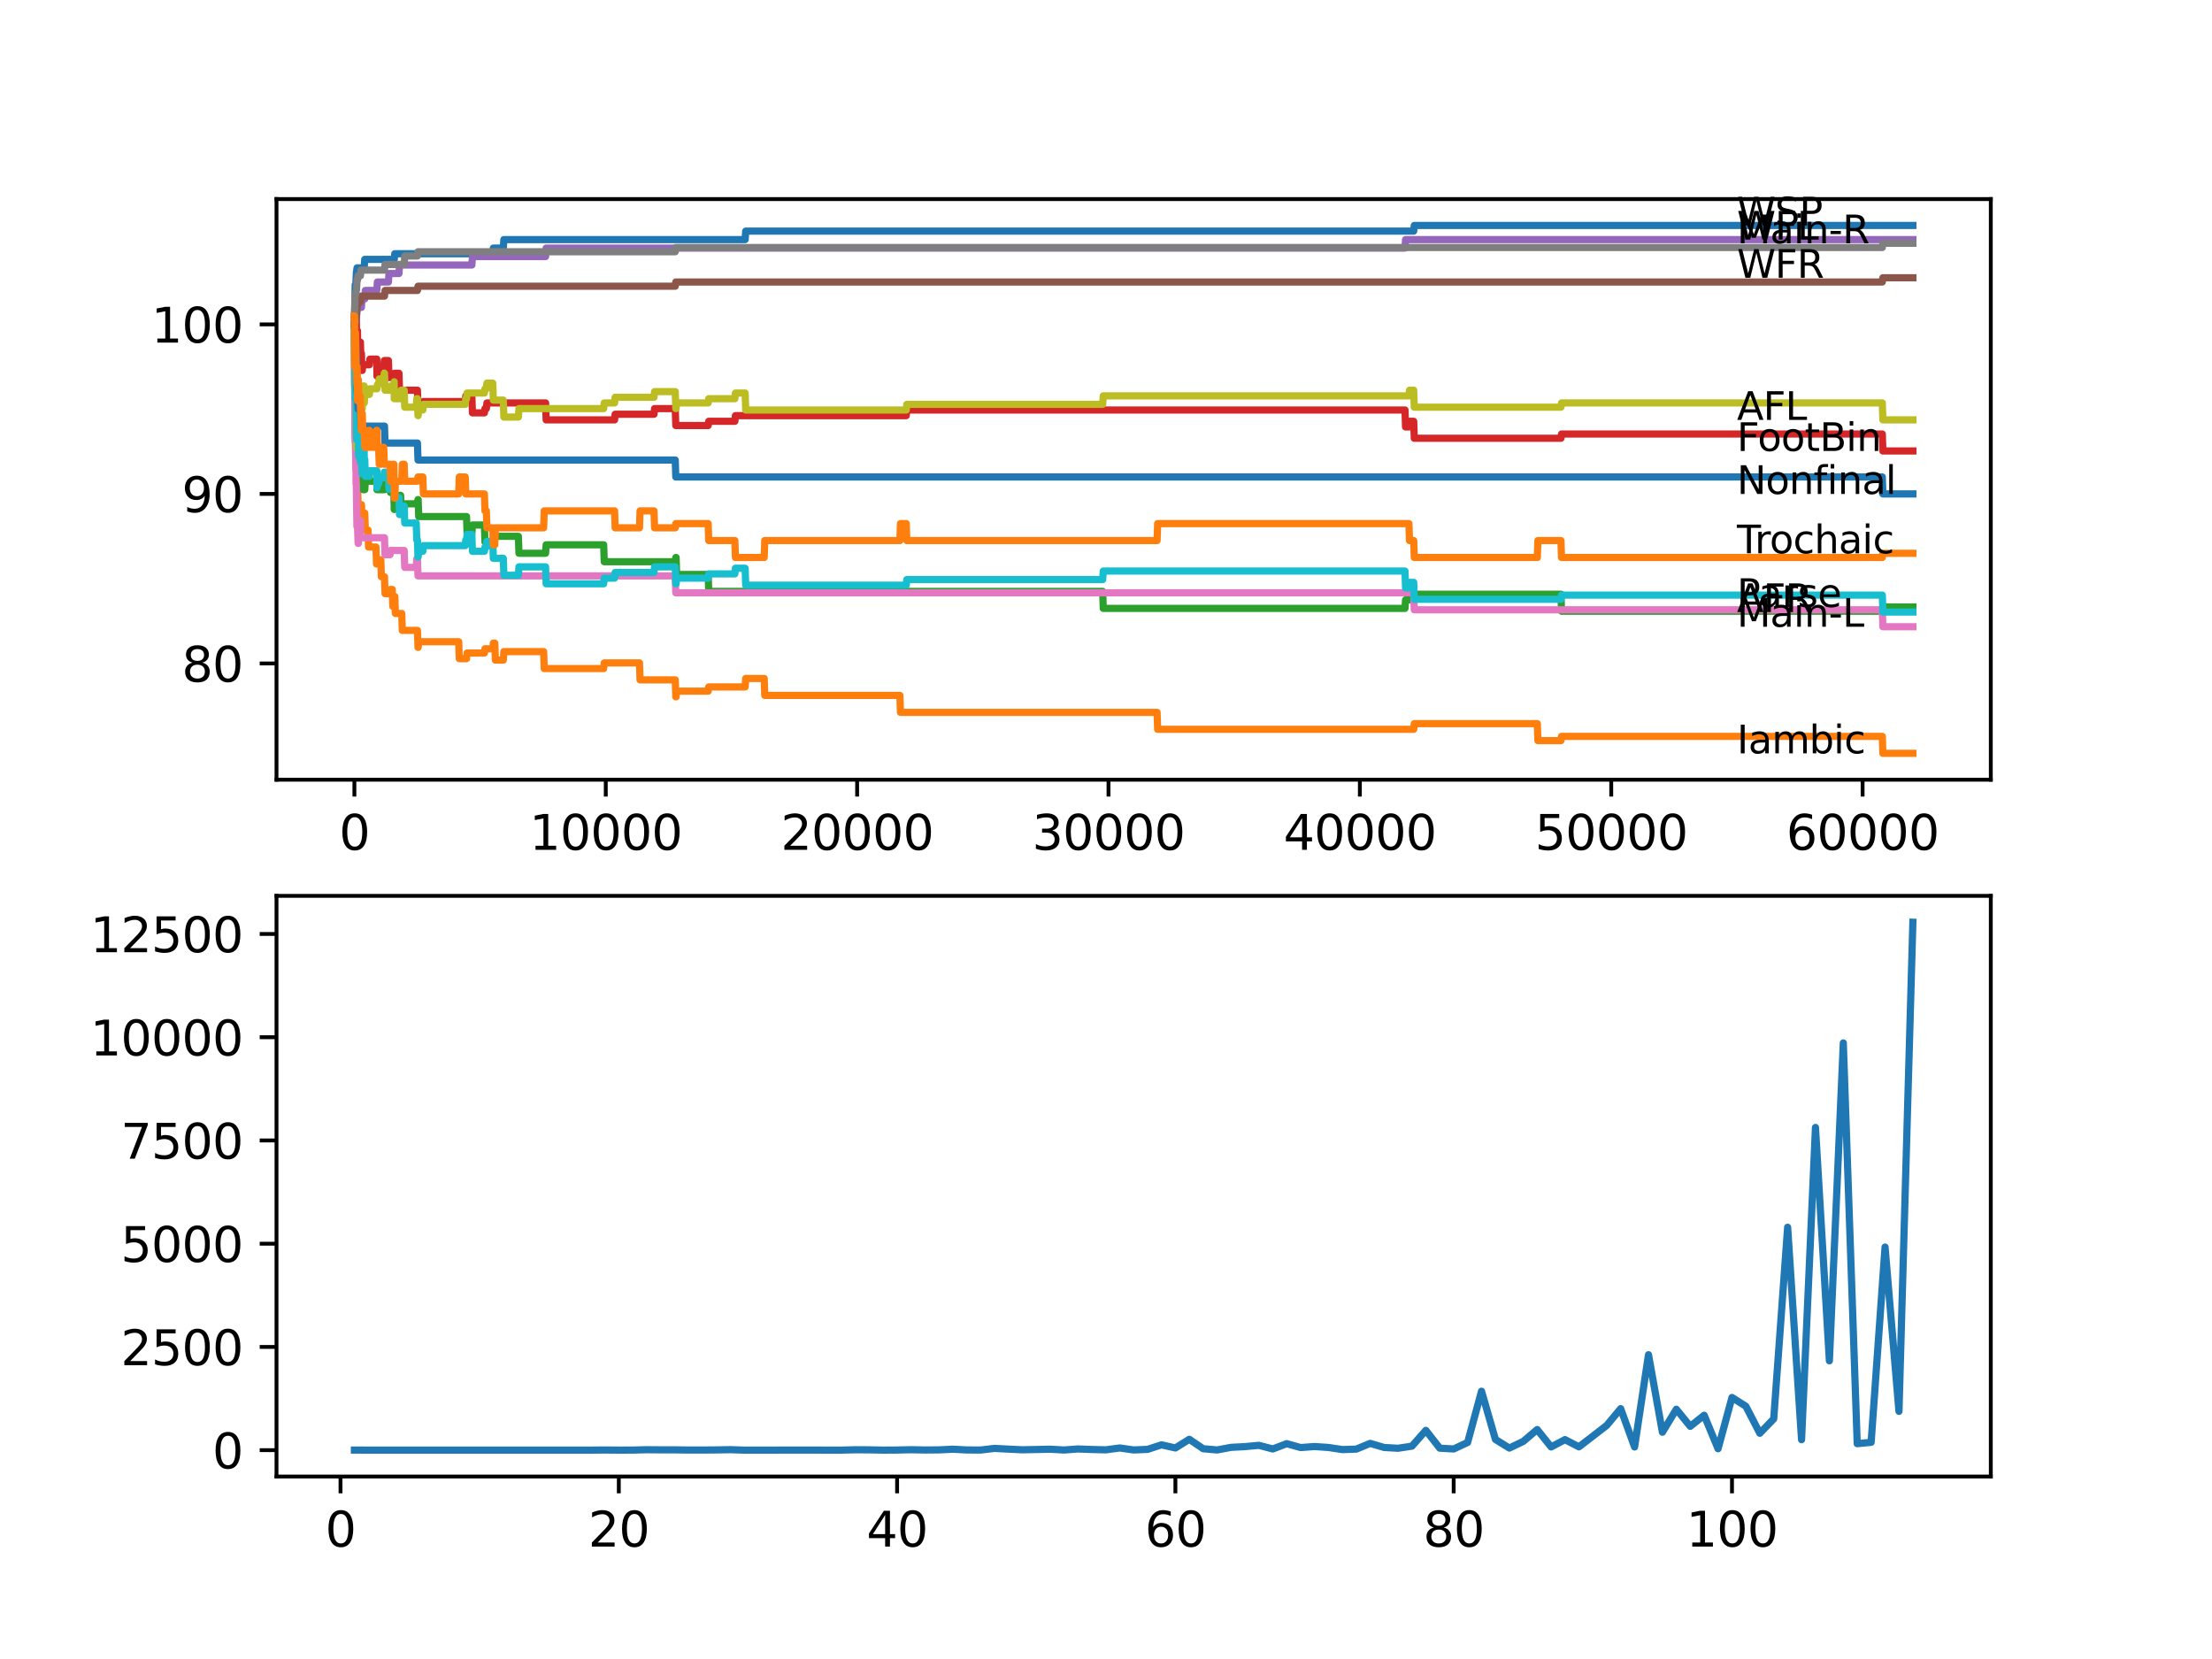 <?xml version="1.0" encoding="utf-8" standalone="no"?>
<!DOCTYPE svg PUBLIC "-//W3C//DTD SVG 1.1//EN"
  "http://www.w3.org/Graphics/SVG/1.1/DTD/svg11.dtd">
<svg xmlns:xlink="http://www.w3.org/1999/xlink" width="460.8pt" height="345.6pt" viewBox="0 0 460.8 345.6" xmlns="http://www.w3.org/2000/svg" version="1.1">
 <defs>
  <style type="text/css">*{stroke-linejoin: round; stroke-linecap: butt}</style>
 </defs>
 <g id="figure_1">
  <g id="patch_1">
   <path d="M 0 345.6 
L 460.8 345.6 
L 460.8 0 
L 0 0 
z
" style="fill: #ffffff"/>
  </g>
  <g id="axes_1">
   <g id="patch_2">
    <path d="M 57.6 162.432 
L 414.72 162.432 
L 414.72 41.472 
L 57.6 41.472 
z
" style="fill: #ffffff"/>
   </g>
   <g id="matplotlib.axis_1">
    <g id="xtick_1">
     <g id="line2d_1">
      <defs>
       <path id="m9d27b611cc" d="M 0 0 
L 0 3.5 
" style="stroke: #000000; stroke-width: 0.8"/>
      </defs>
      <g>
       <use xlink:href="#m9d27b611cc" x="73.827" y="162.432" style="stroke: #000000; stroke-width: 0.8"/>
      </g>
     </g>
     <g id="text_1">
      <!-- 0 -->
      <g transform="translate(70.646 177.03)scale(0.1 -0.1)">
       <defs>
        <path id="DejaVuSans-30" d="M 2034 4250 
Q 1547 4250 1301 3770 
Q 1056 3291 1056 2328 
Q 1056 1369 1301 889 
Q 1547 409 2034 409 
Q 2525 409 2770 889 
Q 3016 1369 3016 2328 
Q 3016 3291 2770 3770 
Q 2525 4250 2034 4250 
z
M 2034 4750 
Q 2819 4750 3233 4129 
Q 3647 3509 3647 2328 
Q 3647 1150 3233 529 
Q 2819 -91 2034 -91 
Q 1250 -91 836 529 
Q 422 1150 422 2328 
Q 422 3509 836 4129 
Q 1250 4750 2034 4750 
z
" transform="scale(0.016)"/>
       </defs>
       <use xlink:href="#DejaVuSans-30"/>
      </g>
     </g>
    </g>
    <g id="xtick_2">
     <g id="line2d_2">
      <g>
       <use xlink:href="#m9d27b611cc" x="126.192" y="162.432" style="stroke: #000000; stroke-width: 0.8"/>
      </g>
     </g>
     <g id="text_2">
      <!-- 10000 -->
      <g transform="translate(110.286 177.03)scale(0.1 -0.1)">
       <defs>
        <path id="DejaVuSans-31" d="M 794 531 
L 1825 531 
L 1825 4091 
L 703 3866 
L 703 4441 
L 1819 4666 
L 2450 4666 
L 2450 531 
L 3481 531 
L 3481 0 
L 794 0 
L 794 531 
z
" transform="scale(0.016)"/>
       </defs>
       <use xlink:href="#DejaVuSans-31"/>
       <use xlink:href="#DejaVuSans-30" x="63.623"/>
       <use xlink:href="#DejaVuSans-30" x="127.246"/>
       <use xlink:href="#DejaVuSans-30" x="190.869"/>
       <use xlink:href="#DejaVuSans-30" x="254.492"/>
      </g>
     </g>
    </g>
    <g id="xtick_3">
     <g id="line2d_3">
      <g>
       <use xlink:href="#m9d27b611cc" x="178.556" y="162.432" style="stroke: #000000; stroke-width: 0.8"/>
      </g>
     </g>
     <g id="text_3">
      <!-- 20000 -->
      <g transform="translate(162.65 177.03)scale(0.1 -0.1)">
       <defs>
        <path id="DejaVuSans-32" d="M 1228 531 
L 3431 531 
L 3431 0 
L 469 0 
L 469 531 
Q 828 903 1448 1529 
Q 2069 2156 2228 2338 
Q 2531 2678 2651 2914 
Q 2772 3150 2772 3378 
Q 2772 3750 2511 3984 
Q 2250 4219 1831 4219 
Q 1534 4219 1204 4116 
Q 875 4013 500 3803 
L 500 4441 
Q 881 4594 1212 4672 
Q 1544 4750 1819 4750 
Q 2544 4750 2975 4387 
Q 3406 4025 3406 3419 
Q 3406 3131 3298 2873 
Q 3191 2616 2906 2266 
Q 2828 2175 2409 1742 
Q 1991 1309 1228 531 
z
" transform="scale(0.016)"/>
       </defs>
       <use xlink:href="#DejaVuSans-32"/>
       <use xlink:href="#DejaVuSans-30" x="63.623"/>
       <use xlink:href="#DejaVuSans-30" x="127.246"/>
       <use xlink:href="#DejaVuSans-30" x="190.869"/>
       <use xlink:href="#DejaVuSans-30" x="254.492"/>
      </g>
     </g>
    </g>
    <g id="xtick_4">
     <g id="line2d_4">
      <g>
       <use xlink:href="#m9d27b611cc" x="230.921" y="162.432" style="stroke: #000000; stroke-width: 0.8"/>
      </g>
     </g>
     <g id="text_4">
      <!-- 30000 -->
      <g transform="translate(215.015 177.03)scale(0.1 -0.1)">
       <defs>
        <path id="DejaVuSans-33" d="M 2597 2516 
Q 3050 2419 3304 2112 
Q 3559 1806 3559 1356 
Q 3559 666 3084 287 
Q 2609 -91 1734 -91 
Q 1441 -91 1130 -33 
Q 819 25 488 141 
L 488 750 
Q 750 597 1062 519 
Q 1375 441 1716 441 
Q 2309 441 2620 675 
Q 2931 909 2931 1356 
Q 2931 1769 2642 2001 
Q 2353 2234 1838 2234 
L 1294 2234 
L 1294 2753 
L 1863 2753 
Q 2328 2753 2575 2939 
Q 2822 3125 2822 3475 
Q 2822 3834 2567 4026 
Q 2313 4219 1838 4219 
Q 1578 4219 1281 4162 
Q 984 4106 628 3988 
L 628 4550 
Q 988 4650 1302 4700 
Q 1616 4750 1894 4750 
Q 2613 4750 3031 4423 
Q 3450 4097 3450 3541 
Q 3450 3153 3228 2886 
Q 3006 2619 2597 2516 
z
" transform="scale(0.016)"/>
       </defs>
       <use xlink:href="#DejaVuSans-33"/>
       <use xlink:href="#DejaVuSans-30" x="63.623"/>
       <use xlink:href="#DejaVuSans-30" x="127.246"/>
       <use xlink:href="#DejaVuSans-30" x="190.869"/>
       <use xlink:href="#DejaVuSans-30" x="254.492"/>
      </g>
     </g>
    </g>
    <g id="xtick_5">
     <g id="line2d_5">
      <g>
       <use xlink:href="#m9d27b611cc" x="283.285" y="162.432" style="stroke: #000000; stroke-width: 0.8"/>
      </g>
     </g>
     <g id="text_5">
      <!-- 40000 -->
      <g transform="translate(267.379 177.03)scale(0.1 -0.1)">
       <defs>
        <path id="DejaVuSans-34" d="M 2419 4116 
L 825 1625 
L 2419 1625 
L 2419 4116 
z
M 2253 4666 
L 3047 4666 
L 3047 1625 
L 3713 1625 
L 3713 1100 
L 3047 1100 
L 3047 0 
L 2419 0 
L 2419 1100 
L 313 1100 
L 313 1709 
L 2253 4666 
z
" transform="scale(0.016)"/>
       </defs>
       <use xlink:href="#DejaVuSans-34"/>
       <use xlink:href="#DejaVuSans-30" x="63.623"/>
       <use xlink:href="#DejaVuSans-30" x="127.246"/>
       <use xlink:href="#DejaVuSans-30" x="190.869"/>
       <use xlink:href="#DejaVuSans-30" x="254.492"/>
      </g>
     </g>
    </g>
    <g id="xtick_6">
     <g id="line2d_6">
      <g>
       <use xlink:href="#m9d27b611cc" x="335.65" y="162.432" style="stroke: #000000; stroke-width: 0.8"/>
      </g>
     </g>
     <g id="text_6">
      <!-- 50000 -->
      <g transform="translate(319.744 177.03)scale(0.1 -0.1)">
       <defs>
        <path id="DejaVuSans-35" d="M 691 4666 
L 3169 4666 
L 3169 4134 
L 1269 4134 
L 1269 2991 
Q 1406 3038 1543 3061 
Q 1681 3084 1819 3084 
Q 2600 3084 3056 2656 
Q 3513 2228 3513 1497 
Q 3513 744 3044 326 
Q 2575 -91 1722 -91 
Q 1428 -91 1123 -41 
Q 819 9 494 109 
L 494 744 
Q 775 591 1075 516 
Q 1375 441 1709 441 
Q 2250 441 2565 725 
Q 2881 1009 2881 1497 
Q 2881 1984 2565 2268 
Q 2250 2553 1709 2553 
Q 1456 2553 1204 2497 
Q 953 2441 691 2322 
L 691 4666 
z
" transform="scale(0.016)"/>
       </defs>
       <use xlink:href="#DejaVuSans-35"/>
       <use xlink:href="#DejaVuSans-30" x="63.623"/>
       <use xlink:href="#DejaVuSans-30" x="127.246"/>
       <use xlink:href="#DejaVuSans-30" x="190.869"/>
       <use xlink:href="#DejaVuSans-30" x="254.492"/>
      </g>
     </g>
    </g>
    <g id="xtick_7">
     <g id="line2d_7">
      <g>
       <use xlink:href="#m9d27b611cc" x="388.014" y="162.432" style="stroke: #000000; stroke-width: 0.8"/>
      </g>
     </g>
     <g id="text_7">
      <!-- 60000 -->
      <g transform="translate(372.108 177.03)scale(0.1 -0.1)">
       <defs>
        <path id="DejaVuSans-36" d="M 2113 2584 
Q 1688 2584 1439 2293 
Q 1191 2003 1191 1497 
Q 1191 994 1439 701 
Q 1688 409 2113 409 
Q 2538 409 2786 701 
Q 3034 994 3034 1497 
Q 3034 2003 2786 2293 
Q 2538 2584 2113 2584 
z
M 3366 4563 
L 3366 3988 
Q 3128 4100 2886 4159 
Q 2644 4219 2406 4219 
Q 1781 4219 1451 3797 
Q 1122 3375 1075 2522 
Q 1259 2794 1537 2939 
Q 1816 3084 2150 3084 
Q 2853 3084 3261 2657 
Q 3669 2231 3669 1497 
Q 3669 778 3244 343 
Q 2819 -91 2113 -91 
Q 1303 -91 875 529 
Q 447 1150 447 2328 
Q 447 3434 972 4092 
Q 1497 4750 2381 4750 
Q 2619 4750 2861 4703 
Q 3103 4656 3366 4563 
z
" transform="scale(0.016)"/>
       </defs>
       <use xlink:href="#DejaVuSans-36"/>
       <use xlink:href="#DejaVuSans-30" x="63.623"/>
       <use xlink:href="#DejaVuSans-30" x="127.246"/>
       <use xlink:href="#DejaVuSans-30" x="190.869"/>
       <use xlink:href="#DejaVuSans-30" x="254.492"/>
      </g>
     </g>
    </g>
   </g>
   <g id="matplotlib.axis_2">
    <g id="ytick_1">
     <g id="line2d_8">
      <defs>
       <path id="mb8888afc3f" d="M 0 0 
L -3.5 0 
" style="stroke: #000000; stroke-width: 0.8"/>
      </defs>
      <g>
       <use xlink:href="#mb8888afc3f" x="57.6" y="138.214" style="stroke: #000000; stroke-width: 0.8"/>
      </g>
     </g>
     <g id="text_8">
      <!-- 80 -->
      <g transform="translate(37.875 142.013)scale(0.1 -0.1)">
       <defs>
        <path id="DejaVuSans-38" d="M 2034 2216 
Q 1584 2216 1326 1975 
Q 1069 1734 1069 1313 
Q 1069 891 1326 650 
Q 1584 409 2034 409 
Q 2484 409 2743 651 
Q 3003 894 3003 1313 
Q 3003 1734 2745 1975 
Q 2488 2216 2034 2216 
z
M 1403 2484 
Q 997 2584 770 2862 
Q 544 3141 544 3541 
Q 544 4100 942 4425 
Q 1341 4750 2034 4750 
Q 2731 4750 3128 4425 
Q 3525 4100 3525 3541 
Q 3525 3141 3298 2862 
Q 3072 2584 2669 2484 
Q 3125 2378 3379 2068 
Q 3634 1759 3634 1313 
Q 3634 634 3220 271 
Q 2806 -91 2034 -91 
Q 1263 -91 848 271 
Q 434 634 434 1313 
Q 434 1759 690 2068 
Q 947 2378 1403 2484 
z
M 1172 3481 
Q 1172 3119 1398 2916 
Q 1625 2713 2034 2713 
Q 2441 2713 2670 2916 
Q 2900 3119 2900 3481 
Q 2900 3844 2670 4047 
Q 2441 4250 2034 4250 
Q 1625 4250 1398 4047 
Q 1172 3844 1172 3481 
z
" transform="scale(0.016)"/>
       </defs>
       <use xlink:href="#DejaVuSans-38"/>
       <use xlink:href="#DejaVuSans-30" x="63.623"/>
      </g>
     </g>
    </g>
    <g id="ytick_2">
     <g id="line2d_9">
      <g>
       <use xlink:href="#mb8888afc3f" x="57.6" y="102.894" style="stroke: #000000; stroke-width: 0.8"/>
      </g>
     </g>
     <g id="text_9">
      <!-- 90 -->
      <g transform="translate(37.875 106.693)scale(0.1 -0.1)">
       <defs>
        <path id="DejaVuSans-39" d="M 703 97 
L 703 672 
Q 941 559 1184 500 
Q 1428 441 1663 441 
Q 2288 441 2617 861 
Q 2947 1281 2994 2138 
Q 2813 1869 2534 1725 
Q 2256 1581 1919 1581 
Q 1219 1581 811 2004 
Q 403 2428 403 3163 
Q 403 3881 828 4315 
Q 1253 4750 1959 4750 
Q 2769 4750 3195 4129 
Q 3622 3509 3622 2328 
Q 3622 1225 3098 567 
Q 2575 -91 1691 -91 
Q 1453 -91 1209 -44 
Q 966 3 703 97 
z
M 1959 2075 
Q 2384 2075 2632 2365 
Q 2881 2656 2881 3163 
Q 2881 3666 2632 3958 
Q 2384 4250 1959 4250 
Q 1534 4250 1286 3958 
Q 1038 3666 1038 3163 
Q 1038 2656 1286 2365 
Q 1534 2075 1959 2075 
z
" transform="scale(0.016)"/>
       </defs>
       <use xlink:href="#DejaVuSans-39"/>
       <use xlink:href="#DejaVuSans-30" x="63.623"/>
      </g>
     </g>
    </g>
    <g id="ytick_3">
     <g id="line2d_10">
      <g>
       <use xlink:href="#mb8888afc3f" x="57.6" y="67.574" style="stroke: #000000; stroke-width: 0.8"/>
      </g>
     </g>
     <g id="text_10">
      <!-- 100 -->
      <g transform="translate(31.512 71.373)scale(0.1 -0.1)">
       <use xlink:href="#DejaVuSans-31"/>
       <use xlink:href="#DejaVuSans-30" x="63.623"/>
       <use xlink:href="#DejaVuSans-30" x="127.246"/>
      </g>
     </g>
    </g>
   </g>
   <g id="line2d_11">
    <path d="M 73.833 67.574 
L 73.838 67.574 
L 73.995 59.332 
L 74.121 59.332 
L 74.246 56.683 
L 74.267 56.683 
L 74.383 55.8 
L 75.864 55.8 
L 75.98 54.034 
L 82.122 54.034 
L 82.237 52.857 
L 102.654 52.857 
L 102.769 51.68 
L 104.848 51.68 
L 104.963 49.914 
L 155.228 49.914 
L 155.343 48.148 
L 294.502 48.148 
L 294.617 46.97 
L 398.487 46.97 
L 398.487 46.97 
" clip-path="url(#p593582d776)" style="fill: none; stroke: #1f77b4; stroke-width: 1.5; stroke-linecap: square"/>
   </g>
   <g id="line2d_12">
    <path d="M 73.833 71.106 
L 73.859 71.106 
L 73.995 90.708 
L 74.021 90.708 
L 74.136 87.176 
L 74.252 93.357 
L 74.257 93.357 
L 74.288 92.18 
L 74.294 95.712 
L 74.341 95.712 
L 74.456 99.244 
L 74.482 99.244 
L 74.602 106.308 
L 74.906 106.308 
L 75.021 105.131 
L 75.309 105.131 
L 75.425 108.663 
L 75.864 108.663 
L 75.98 106.897 
L 75.99 106.897 
L 76.105 110.429 
L 76.666 110.429 
L 76.781 113.961 
L 78.32 113.961 
L 78.436 117.493 
L 78.525 117.493 
L 78.64 116.61 
L 79.331 116.61 
L 79.446 120.142 
L 80.096 120.142 
L 80.211 123.674 
L 81.248 123.674 
L 81.363 122.791 
L 81.708 122.791 
L 81.824 126.323 
L 82.049 126.323 
L 82.169 124.263 
L 82.253 124.263 
L 82.368 127.795 
L 83.693 127.795 
L 83.808 131.327 
L 86.961 131.327 
L 87.076 134.859 
L 87.112 134.859 
L 87.228 133.681 
L 95.559 133.681 
L 95.674 137.213 
L 97.187 137.213 
L 97.302 136.036 
L 100.91 136.036 
L 101.026 135.153 
L 102.654 135.153 
L 102.769 133.976 
L 103.073 133.976 
L 103.188 137.508 
L 104.848 137.508 
L 104.963 135.742 
L 113.253 135.742 
L 113.368 139.274 
L 125.757 139.274 
L 125.873 138.096 
L 133.219 138.096 
L 133.334 141.628 
L 140.666 141.628 
L 140.781 145.16 
L 140.844 145.16 
L 140.959 143.983 
L 147.525 143.983 
L 147.64 143.1 
L 155.228 143.1 
L 155.343 141.334 
L 159.197 141.334 
L 159.313 144.866 
L 187.464 144.866 
L 187.579 148.398 
L 241.043 148.398 
L 241.158 151.93 
L 294.502 151.93 
L 294.617 150.753 
L 320.255 150.753 
L 320.37 154.285 
L 325.177 154.285 
L 325.292 153.402 
L 392.12 153.402 
L 392.235 156.934 
L 398.487 156.934 
L 398.487 156.934 
" clip-path="url(#p593582d776)" style="fill: none; stroke: #ff7f0e; stroke-width: 1.5; stroke-linecap: square"/>
   </g>
   <g id="line2d_13">
    <path d="M 73.833 67.574 
L 73.843 67.574 
L 73.869 66.396 
L 73.89 80.524 
L 73.896 79.641 
L 73.906 79.641 
L 74.026 89.354 
L 74.121 89.354 
L 74.241 84.939 
L 74.267 92.003 
L 74.356 88.177 
L 74.383 88.177 
L 74.482 95.241 
L 74.498 94.358 
L 74.906 94.358 
L 75.021 97.89 
L 75.084 97.89 
L 75.199 96.713 
L 75.288 96.713 
L 75.404 94.947 
L 75.545 94.947 
L 75.665 102.011 
L 75.99 102.011 
L 76.105 100.245 
L 78.498 100.245 
L 78.525 98.479 
L 78.53 102.011 
L 78.603 102.011 
L 80.096 102.011 
L 80.211 100.834 
L 80.918 100.834 
L 81.033 99.068 
L 81.248 99.068 
L 81.363 102.6 
L 82.049 102.6 
L 82.122 106.132 
L 82.159 104.954 
L 83.112 104.954 
L 83.227 103.188 
L 83.452 103.188 
L 83.567 106.72 
L 84.201 106.72 
L 84.316 104.954 
L 86.961 104.954 
L 87.076 104.071 
L 87.112 104.071 
L 87.228 107.603 
L 97.187 107.603 
L 97.302 111.135 
L 98.297 111.135 
L 98.413 109.369 
L 100.91 109.369 
L 101.026 112.901 
L 102.654 112.901 
L 102.769 111.724 
L 107.99 111.724 
L 108.105 115.256 
L 113.656 115.256 
L 113.771 113.49 
L 125.757 113.49 
L 125.873 117.022 
L 140.666 117.022 
L 140.781 116.139 
L 140.844 116.139 
L 140.959 119.671 
L 147.525 119.671 
L 147.64 123.203 
L 229.711 123.203 
L 229.827 126.735 
L 292.685 126.735 
L 292.8 124.969 
L 294.502 124.969 
L 294.617 123.792 
L 325.177 123.792 
L 325.292 127.324 
L 392.12 127.324 
L 392.235 126.441 
L 398.487 126.441 
L 398.487 126.441 
" clip-path="url(#p593582d776)" style="fill: none; stroke: #2ca02c; stroke-width: 1.5; stroke-linecap: square"/>
   </g>
   <g id="line2d_14">
    <path d="M 73.833 67.574 
L 73.838 67.574 
L 73.854 65.513 
L 73.88 70.223 
L 73.953 66.867 
L 73.964 66.867 
L 74.021 65.984 
L 74.026 69.516 
L 74.058 69.516 
L 74.063 69.516 
L 74.184 66.279 
L 74.231 66.279 
L 74.283 72.46 
L 74.346 71.282 
L 74.388 71.282 
L 74.482 68.928 
L 74.487 72.46 
L 74.493 72.46 
L 74.639 72.46 
L 74.754 71.282 
L 75.084 71.282 
L 75.168 74.814 
L 75.194 73.637 
L 75.288 73.637 
L 75.404 77.169 
L 75.461 77.169 
L 75.576 75.992 
L 76.943 75.992 
L 77.058 74.814 
L 78.498 74.814 
L 78.525 78.346 
L 78.608 77.463 
L 78.881 77.463 
L 78.996 76.286 
L 79.944 76.286 
L 80.059 75.109 
L 80.918 75.109 
L 81.033 78.641 
L 82.049 78.641 
L 82.164 77.758 
L 83.112 77.758 
L 83.227 81.29 
L 86.961 81.29 
L 87.076 84.822 
L 88.086 84.822 
L 88.202 83.644 
L 96.92 83.644 
L 97.035 82.467 
L 98.297 82.467 
L 98.413 85.999 
L 100.91 85.999 
L 101.026 85.116 
L 101.319 85.116 
L 101.434 83.939 
L 113.656 83.939 
L 113.771 87.471 
L 128.03 87.471 
L 128.145 86.293 
L 136.241 86.293 
L 136.356 85.116 
L 140.666 85.116 
L 140.781 88.648 
L 147.525 88.648 
L 147.64 87.765 
L 153.086 87.765 
L 153.202 86.588 
L 188.788 86.588 
L 188.904 85.41 
L 292.685 85.41 
L 292.8 88.942 
L 293.507 88.942 
L 293.622 87.765 
L 294.502 87.765 
L 294.617 91.297 
L 325.177 91.297 
L 325.292 90.414 
L 392.12 90.414 
L 392.235 93.946 
L 398.487 93.946 
L 398.487 93.946 
" clip-path="url(#p593582d776)" style="fill: none; stroke: #d62728; stroke-width: 1.5; stroke-linecap: square"/>
   </g>
   <g id="line2d_15">
    <path d="M 73.833 67.574 
L 73.922 67.574 
L 74.037 65.808 
L 74.288 65.808 
L 74.403 64.042 
L 75.288 64.042 
L 75.404 62.276 
L 75.99 62.276 
L 76.105 60.51 
L 78.498 60.51 
L 78.614 58.744 
L 80.918 58.744 
L 81.033 56.978 
L 83.112 56.978 
L 83.227 55.212 
L 98.297 55.212 
L 98.413 53.446 
L 113.656 53.446 
L 113.771 51.68 
L 292.685 51.68 
L 292.8 49.914 
L 398.487 49.914 
L 398.487 49.914 
" clip-path="url(#p593582d776)" style="fill: none; stroke: #9467bd; stroke-width: 1.5; stroke-linecap: square"/>
   </g>
   <g id="line2d_16">
    <path d="M 73.833 67.574 
L 73.89 67.574 
L 74.006 66.691 
L 74.121 66.691 
L 74.236 65.808 
L 74.267 65.808 
L 74.388 63.747 
L 74.482 63.747 
L 74.597 62.864 
L 75.084 62.864 
L 75.199 61.687 
L 80.096 61.687 
L 80.211 60.51 
L 86.961 60.51 
L 87.076 59.627 
L 140.666 59.627 
L 140.781 58.744 
L 392.12 58.744 
L 392.235 57.861 
L 398.487 57.861 
L 398.487 57.861 
" clip-path="url(#p593582d776)" style="fill: none; stroke: #8c564b; stroke-width: 1.5; stroke-linecap: square"/>
   </g>
   <g id="line2d_17">
    <path d="M 73.833 71.106 
L 73.838 71.106 
L 73.843 70.223 
L 73.869 79.641 
L 73.88 79.641 
L 73.964 92.003 
L 74.006 91.12 
L 74.021 91.12 
L 74.136 98.185 
L 74.168 97.302 
L 74.173 100.834 
L 74.231 100.834 
L 74.351 109.664 
L 74.482 109.664 
L 74.597 113.196 
L 74.665 113.196 
L 74.786 109.664 
L 75.037 109.664 
L 75.084 108.486 
L 75.089 112.018 
L 75.137 112.018 
L 80.096 112.018 
L 80.211 115.55 
L 81.248 115.55 
L 81.363 114.667 
L 84.201 114.667 
L 84.316 118.199 
L 86.709 118.199 
L 86.824 116.433 
L 86.961 116.433 
L 87.076 119.965 
L 140.666 119.965 
L 140.781 123.497 
L 294.502 123.497 
L 294.617 127.029 
L 392.12 127.029 
L 392.235 130.561 
L 398.487 130.561 
L 398.487 130.561 
" clip-path="url(#p593582d776)" style="fill: none; stroke: #e377c2; stroke-width: 1.5; stroke-linecap: square"/>
   </g>
   <g id="line2d_18">
    <path d="M 73.833 65.808 
L 73.843 65.808 
L 73.974 61.275 
L 74.121 61.275 
L 74.236 60.392 
L 74.267 60.392 
L 74.388 58.332 
L 74.482 58.332 
L 74.597 57.449 
L 75.084 57.449 
L 75.199 56.271 
L 80.096 56.271 
L 80.211 55.094 
L 84.201 55.094 
L 84.316 53.328 
L 86.961 53.328 
L 87.076 52.445 
L 140.666 52.445 
L 140.781 51.562 
L 392.12 51.562 
L 392.235 50.679 
L 398.487 50.679 
L 398.487 50.679 
" clip-path="url(#p593582d776)" style="fill: none; stroke: #7f7f7f; stroke-width: 1.5; stroke-linecap: square"/>
   </g>
   <g id="line2d_19">
    <path d="M 73.833 67.574 
L 73.838 67.574 
L 73.843 66.691 
L 73.896 75.697 
L 73.917 72.165 
L 74.037 81.878 
L 74.063 81.878 
L 74.121 79.524 
L 74.126 83.056 
L 74.168 82.173 
L 74.283 93.357 
L 74.294 92.18 
L 74.383 92.18 
L 74.482 86.293 
L 74.498 89.825 
L 74.639 89.825 
L 74.77 85.116 
L 74.906 85.116 
L 75.021 83.939 
L 75.037 83.939 
L 75.084 82.761 
L 75.089 86.293 
L 75.137 86.293 
L 75.168 86.293 
L 75.283 85.116 
L 75.461 85.116 
L 75.582 82.173 
L 75.587 82.173 
L 75.702 80.407 
L 75.864 80.407 
L 75.891 83.939 
L 75.974 82.173 
L 76.943 82.173 
L 77.058 80.995 
L 78.525 80.995 
L 78.64 80.112 
L 78.881 80.112 
L 78.996 78.935 
L 79.944 78.935 
L 80.059 77.758 
L 80.096 77.758 
L 80.211 81.29 
L 81.248 81.29 
L 81.363 80.407 
L 82.049 80.407 
L 82.122 79.524 
L 82.127 83.056 
L 82.143 83.056 
L 83.452 83.056 
L 83.567 81.29 
L 84.201 81.29 
L 84.316 84.822 
L 86.709 84.822 
L 86.824 83.056 
L 86.961 83.056 
L 87.076 86.588 
L 87.112 86.588 
L 87.228 85.41 
L 88.086 85.41 
L 88.202 84.233 
L 96.92 84.233 
L 97.035 83.056 
L 97.187 83.056 
L 97.302 81.878 
L 100.91 81.878 
L 101.026 80.995 
L 101.319 80.995 
L 101.434 79.818 
L 102.654 79.818 
L 102.769 83.35 
L 104.848 83.35 
L 104.963 86.882 
L 107.99 86.882 
L 108.105 85.116 
L 125.757 85.116 
L 125.873 83.939 
L 128.03 83.939 
L 128.145 82.761 
L 136.241 82.761 
L 136.356 81.584 
L 140.666 81.584 
L 140.781 85.116 
L 140.844 85.116 
L 140.959 83.939 
L 147.525 83.939 
L 147.64 83.056 
L 153.086 83.056 
L 153.202 81.878 
L 155.228 81.878 
L 155.343 85.41 
L 188.788 85.41 
L 188.904 84.233 
L 229.711 84.233 
L 229.827 82.467 
L 293.507 82.467 
L 293.622 81.29 
L 294.502 81.29 
L 294.617 84.822 
L 325.177 84.822 
L 325.292 83.939 
L 392.12 83.939 
L 392.235 87.471 
L 398.487 87.471 
L 398.487 87.471 
" clip-path="url(#p593582d776)" style="fill: none; stroke: #bcbd22; stroke-width: 1.5; stroke-linecap: square"/>
   </g>
   <g id="line2d_20">
    <path d="M 73.833 67.574 
L 73.838 67.574 
L 73.969 83.056 
L 74.063 83.056 
L 74.168 80.701 
L 74.294 91.591 
L 74.383 91.591 
L 74.482 85.705 
L 74.498 89.237 
L 74.639 89.237 
L 74.665 88.059 
L 74.686 95.123 
L 74.723 95.123 
L 74.906 95.123 
L 75.021 93.946 
L 75.037 93.946 
L 75.084 92.769 
L 75.089 96.301 
L 75.137 96.301 
L 75.168 96.301 
L 75.283 95.123 
L 75.288 95.123 
L 75.404 98.655 
L 75.461 98.655 
L 75.582 95.712 
L 75.587 95.712 
L 75.702 93.946 
L 75.864 93.946 
L 75.891 97.478 
L 75.974 95.712 
L 75.99 95.712 
L 76.105 99.244 
L 76.943 99.244 
L 77.058 98.067 
L 78.498 98.067 
L 78.525 101.599 
L 78.608 100.716 
L 78.881 100.716 
L 78.996 99.538 
L 79.944 99.538 
L 80.059 98.361 
L 80.918 98.361 
L 81.033 101.893 
L 81.248 101.893 
L 81.363 101.01 
L 82.049 101.01 
L 82.122 100.127 
L 82.127 103.659 
L 82.143 103.659 
L 83.112 103.659 
L 83.227 107.191 
L 83.452 107.191 
L 83.567 105.425 
L 84.201 105.425 
L 84.316 108.957 
L 86.709 108.957 
L 86.824 112.489 
L 86.961 112.489 
L 87.076 116.021 
L 87.112 116.021 
L 87.228 114.844 
L 88.086 114.844 
L 88.202 113.667 
L 96.92 113.667 
L 97.035 112.489 
L 97.187 112.489 
L 97.302 111.312 
L 98.297 111.312 
L 98.413 114.844 
L 100.91 114.844 
L 101.026 113.961 
L 101.319 113.961 
L 101.434 112.784 
L 102.654 112.784 
L 102.769 116.316 
L 104.848 116.316 
L 104.963 119.848 
L 107.99 119.848 
L 108.105 118.082 
L 113.656 118.082 
L 113.771 121.614 
L 125.757 121.614 
L 125.873 120.436 
L 128.03 120.436 
L 128.145 119.259 
L 136.241 119.259 
L 136.356 118.082 
L 140.666 118.082 
L 140.781 121.614 
L 140.844 121.614 
L 140.959 120.436 
L 147.525 120.436 
L 147.64 119.553 
L 153.086 119.553 
L 153.202 118.376 
L 155.228 118.376 
L 155.343 121.908 
L 188.788 121.908 
L 188.904 120.731 
L 229.711 120.731 
L 229.827 118.965 
L 292.685 118.965 
L 292.8 122.497 
L 293.507 122.497 
L 293.622 121.319 
L 294.502 121.319 
L 294.617 124.851 
L 325.177 124.851 
L 325.292 123.968 
L 392.12 123.968 
L 392.235 127.5 
L 398.487 127.5 
L 398.487 127.5 
" clip-path="url(#p593582d776)" style="fill: none; stroke: #17becf; stroke-width: 1.5; stroke-linecap: square"/>
   </g>
   <g id="line2d_21">
    <path d="M 73.833 67.574 
L 73.89 67.574 
L 74.006 71.106 
L 74.121 71.106 
L 74.236 74.638 
L 74.267 74.638 
L 74.388 81.702 
L 74.482 81.702 
L 74.597 85.234 
L 75.084 85.234 
L 75.199 88.766 
L 80.096 88.766 
L 80.211 92.298 
L 86.961 92.298 
L 87.076 95.83 
L 140.666 95.83 
L 140.781 99.362 
L 392.12 99.362 
L 392.235 102.894 
L 398.487 102.894 
L 398.487 102.894 
" clip-path="url(#p593582d776)" style="fill: none; stroke: #1f77b4; stroke-width: 1.5; stroke-linecap: square"/>
   </g>
   <g id="line2d_22">
    <path d="M 73.833 65.808 
L 73.843 65.808 
L 73.927 76.404 
L 73.958 69.34 
L 74.063 69.34 
L 74.184 76.404 
L 74.241 76.404 
L 74.341 79.936 
L 74.351 76.404 
L 74.388 76.404 
L 74.482 83.468 
L 74.503 82.585 
L 74.519 82.585 
L 74.634 79.053 
L 74.639 79.053 
L 74.754 82.585 
L 75.037 82.585 
L 75.152 86.117 
L 75.168 86.117 
L 75.283 89.649 
L 75.309 89.649 
L 75.425 86.117 
L 75.461 86.117 
L 75.576 89.649 
L 75.891 89.649 
L 76.006 93.181 
L 76.666 93.181 
L 76.781 89.649 
L 76.943 89.649 
L 77.058 93.181 
L 78.32 93.181 
L 78.436 89.649 
L 78.525 89.649 
L 78.64 93.181 
L 78.881 93.181 
L 78.996 96.713 
L 79.331 96.713 
L 79.446 93.181 
L 79.944 93.181 
L 80.059 96.713 
L 81.248 96.713 
L 81.363 100.245 
L 81.708 100.245 
L 81.824 96.713 
L 82.049 96.713 
L 82.169 103.777 
L 82.253 103.777 
L 82.368 100.245 
L 83.693 100.245 
L 83.808 96.713 
L 84.201 96.713 
L 84.316 100.245 
L 86.961 100.245 
L 87.076 99.362 
L 88.086 99.362 
L 88.202 102.894 
L 95.559 102.894 
L 95.674 99.362 
L 96.92 99.362 
L 97.035 102.894 
L 100.91 102.894 
L 101.026 106.426 
L 101.319 106.426 
L 101.434 109.958 
L 102.654 109.958 
L 102.769 113.49 
L 103.073 113.49 
L 103.188 109.958 
L 113.253 109.958 
L 113.368 106.426 
L 128.03 106.426 
L 128.145 109.958 
L 133.219 109.958 
L 133.334 106.426 
L 136.241 106.426 
L 136.356 109.958 
L 140.666 109.958 
L 140.781 109.075 
L 147.525 109.075 
L 147.64 112.607 
L 153.086 112.607 
L 153.202 116.139 
L 159.197 116.139 
L 159.313 112.607 
L 187.464 112.607 
L 187.579 109.075 
L 188.788 109.075 
L 188.904 112.607 
L 241.043 112.607 
L 241.158 109.075 
L 293.507 109.075 
L 293.622 112.607 
L 294.502 112.607 
L 294.617 116.139 
L 320.255 116.139 
L 320.37 112.607 
L 325.177 112.607 
L 325.292 116.139 
L 392.12 116.139 
L 392.235 115.256 
L 398.487 115.256 
L 398.487 115.256 
" clip-path="url(#p593582d776)" style="fill: none; stroke: #ff7f0e; stroke-width: 1.5; stroke-linecap: square"/>
   </g>
   <g id="patch_3">
    <path d="M 57.6 162.432 
L 57.6 41.472 
" style="fill: none; stroke: #000000; stroke-width: 0.8; stroke-linejoin: miter; stroke-linecap: square"/>
   </g>
   <g id="patch_4">
    <path d="M 414.72 162.432 
L 414.72 41.472 
" style="fill: none; stroke: #000000; stroke-width: 0.8; stroke-linejoin: miter; stroke-linecap: square"/>
   </g>
   <g id="patch_5">
    <path d="M 57.6 162.432 
L 414.72 162.432 
" style="fill: none; stroke: #000000; stroke-width: 0.8; stroke-linejoin: miter; stroke-linecap: square"/>
   </g>
   <g id="patch_6">
    <path d="M 57.6 41.472 
L 414.72 41.472 
" style="fill: none; stroke: #000000; stroke-width: 0.8; stroke-linejoin: miter; stroke-linecap: square"/>
   </g>
   <g id="text_11">
    <!-- WSP -->
    <g transform="translate(361.832 46.97)scale(0.08 -0.08)">
     <defs>
      <path id="DejaVuSans-57" d="M 213 4666 
L 850 4666 
L 1831 722 
L 2809 4666 
L 3519 4666 
L 4500 722 
L 5478 4666 
L 6119 4666 
L 4947 0 
L 4153 0 
L 3169 4050 
L 2175 0 
L 1381 0 
L 213 4666 
z
" transform="scale(0.016)"/>
      <path id="DejaVuSans-53" d="M 3425 4513 
L 3425 3897 
Q 3066 4069 2747 4153 
Q 2428 4238 2131 4238 
Q 1616 4238 1336 4038 
Q 1056 3838 1056 3469 
Q 1056 3159 1242 3001 
Q 1428 2844 1947 2747 
L 2328 2669 
Q 3034 2534 3370 2195 
Q 3706 1856 3706 1288 
Q 3706 609 3251 259 
Q 2797 -91 1919 -91 
Q 1588 -91 1214 -16 
Q 841 59 441 206 
L 441 856 
Q 825 641 1194 531 
Q 1563 422 1919 422 
Q 2459 422 2753 634 
Q 3047 847 3047 1241 
Q 3047 1584 2836 1778 
Q 2625 1972 2144 2069 
L 1759 2144 
Q 1053 2284 737 2584 
Q 422 2884 422 3419 
Q 422 4038 858 4394 
Q 1294 4750 2059 4750 
Q 2388 4750 2728 4690 
Q 3069 4631 3425 4513 
z
" transform="scale(0.016)"/>
      <path id="DejaVuSans-50" d="M 1259 4147 
L 1259 2394 
L 2053 2394 
Q 2494 2394 2734 2622 
Q 2975 2850 2975 3272 
Q 2975 3691 2734 3919 
Q 2494 4147 2053 4147 
L 1259 4147 
z
M 628 4666 
L 2053 4666 
Q 2838 4666 3239 4311 
Q 3641 3956 3641 3272 
Q 3641 2581 3239 2228 
Q 2838 1875 2053 1875 
L 1259 1875 
L 1259 0 
L 628 0 
L 628 4666 
z
" transform="scale(0.016)"/>
     </defs>
     <use xlink:href="#DejaVuSans-57"/>
     <use xlink:href="#DejaVuSans-53" x="98.877"/>
     <use xlink:href="#DejaVuSans-50" x="162.354"/>
    </g>
   </g>
   <g id="text_12">
    <!-- Iambic -->
    <g transform="translate(361.832 156.934)scale(0.08 -0.08)">
     <defs>
      <path id="DejaVuSans-49" d="M 628 4666 
L 1259 4666 
L 1259 0 
L 628 0 
L 628 4666 
z
" transform="scale(0.016)"/>
      <path id="DejaVuSans-61" d="M 2194 1759 
Q 1497 1759 1228 1600 
Q 959 1441 959 1056 
Q 959 750 1161 570 
Q 1363 391 1709 391 
Q 2188 391 2477 730 
Q 2766 1069 2766 1631 
L 2766 1759 
L 2194 1759 
z
M 3341 1997 
L 3341 0 
L 2766 0 
L 2766 531 
Q 2569 213 2275 61 
Q 1981 -91 1556 -91 
Q 1019 -91 701 211 
Q 384 513 384 1019 
Q 384 1609 779 1909 
Q 1175 2209 1959 2209 
L 2766 2209 
L 2766 2266 
Q 2766 2663 2505 2880 
Q 2244 3097 1772 3097 
Q 1472 3097 1187 3025 
Q 903 2953 641 2809 
L 641 3341 
Q 956 3463 1253 3523 
Q 1550 3584 1831 3584 
Q 2591 3584 2966 3190 
Q 3341 2797 3341 1997 
z
" transform="scale(0.016)"/>
      <path id="DejaVuSans-6d" d="M 3328 2828 
Q 3544 3216 3844 3400 
Q 4144 3584 4550 3584 
Q 5097 3584 5394 3201 
Q 5691 2819 5691 2113 
L 5691 0 
L 5113 0 
L 5113 2094 
Q 5113 2597 4934 2840 
Q 4756 3084 4391 3084 
Q 3944 3084 3684 2787 
Q 3425 2491 3425 1978 
L 3425 0 
L 2847 0 
L 2847 2094 
Q 2847 2600 2669 2842 
Q 2491 3084 2119 3084 
Q 1678 3084 1418 2786 
Q 1159 2488 1159 1978 
L 1159 0 
L 581 0 
L 581 3500 
L 1159 3500 
L 1159 2956 
Q 1356 3278 1631 3431 
Q 1906 3584 2284 3584 
Q 2666 3584 2933 3390 
Q 3200 3197 3328 2828 
z
" transform="scale(0.016)"/>
      <path id="DejaVuSans-62" d="M 3116 1747 
Q 3116 2381 2855 2742 
Q 2594 3103 2138 3103 
Q 1681 3103 1420 2742 
Q 1159 2381 1159 1747 
Q 1159 1113 1420 752 
Q 1681 391 2138 391 
Q 2594 391 2855 752 
Q 3116 1113 3116 1747 
z
M 1159 2969 
Q 1341 3281 1617 3432 
Q 1894 3584 2278 3584 
Q 2916 3584 3314 3078 
Q 3713 2572 3713 1747 
Q 3713 922 3314 415 
Q 2916 -91 2278 -91 
Q 1894 -91 1617 61 
Q 1341 213 1159 525 
L 1159 0 
L 581 0 
L 581 4863 
L 1159 4863 
L 1159 2969 
z
" transform="scale(0.016)"/>
      <path id="DejaVuSans-69" d="M 603 3500 
L 1178 3500 
L 1178 0 
L 603 0 
L 603 3500 
z
M 603 4863 
L 1178 4863 
L 1178 4134 
L 603 4134 
L 603 4863 
z
" transform="scale(0.016)"/>
      <path id="DejaVuSans-63" d="M 3122 3366 
L 3122 2828 
Q 2878 2963 2633 3030 
Q 2388 3097 2138 3097 
Q 1578 3097 1268 2742 
Q 959 2388 959 1747 
Q 959 1106 1268 751 
Q 1578 397 2138 397 
Q 2388 397 2633 464 
Q 2878 531 3122 666 
L 3122 134 
Q 2881 22 2623 -34 
Q 2366 -91 2075 -91 
Q 1284 -91 818 406 
Q 353 903 353 1747 
Q 353 2603 823 3093 
Q 1294 3584 2113 3584 
Q 2378 3584 2631 3529 
Q 2884 3475 3122 3366 
z
" transform="scale(0.016)"/>
     </defs>
     <use xlink:href="#DejaVuSans-49"/>
     <use xlink:href="#DejaVuSans-61" x="29.492"/>
     <use xlink:href="#DejaVuSans-6d" x="90.771"/>
     <use xlink:href="#DejaVuSans-62" x="188.184"/>
     <use xlink:href="#DejaVuSans-69" x="251.66"/>
     <use xlink:href="#DejaVuSans-63" x="279.443"/>
    </g>
   </g>
   <g id="text_13">
    <!-- Parse -->
    <g transform="translate(361.832 126.441)scale(0.08 -0.08)">
     <defs>
      <path id="DejaVuSans-72" d="M 2631 2963 
Q 2534 3019 2420 3045 
Q 2306 3072 2169 3072 
Q 1681 3072 1420 2755 
Q 1159 2438 1159 1844 
L 1159 0 
L 581 0 
L 581 3500 
L 1159 3500 
L 1159 2956 
Q 1341 3275 1631 3429 
Q 1922 3584 2338 3584 
Q 2397 3584 2469 3576 
Q 2541 3569 2628 3553 
L 2631 2963 
z
" transform="scale(0.016)"/>
      <path id="DejaVuSans-73" d="M 2834 3397 
L 2834 2853 
Q 2591 2978 2328 3040 
Q 2066 3103 1784 3103 
Q 1356 3103 1142 2972 
Q 928 2841 928 2578 
Q 928 2378 1081 2264 
Q 1234 2150 1697 2047 
L 1894 2003 
Q 2506 1872 2764 1633 
Q 3022 1394 3022 966 
Q 3022 478 2636 193 
Q 2250 -91 1575 -91 
Q 1294 -91 989 -36 
Q 684 19 347 128 
L 347 722 
Q 666 556 975 473 
Q 1284 391 1588 391 
Q 1994 391 2212 530 
Q 2431 669 2431 922 
Q 2431 1156 2273 1281 
Q 2116 1406 1581 1522 
L 1381 1569 
Q 847 1681 609 1914 
Q 372 2147 372 2553 
Q 372 3047 722 3315 
Q 1072 3584 1716 3584 
Q 2034 3584 2315 3537 
Q 2597 3491 2834 3397 
z
" transform="scale(0.016)"/>
      <path id="DejaVuSans-65" d="M 3597 1894 
L 3597 1613 
L 953 1613 
Q 991 1019 1311 708 
Q 1631 397 2203 397 
Q 2534 397 2845 478 
Q 3156 559 3463 722 
L 3463 178 
Q 3153 47 2828 -22 
Q 2503 -91 2169 -91 
Q 1331 -91 842 396 
Q 353 884 353 1716 
Q 353 2575 817 3079 
Q 1281 3584 2069 3584 
Q 2775 3584 3186 3129 
Q 3597 2675 3597 1894 
z
M 3022 2063 
Q 3016 2534 2758 2815 
Q 2500 3097 2075 3097 
Q 1594 3097 1305 2825 
Q 1016 2553 972 2059 
L 3022 2063 
z
" transform="scale(0.016)"/>
     </defs>
     <use xlink:href="#DejaVuSans-50"/>
     <use xlink:href="#DejaVuSans-61" x="55.803"/>
     <use xlink:href="#DejaVuSans-72" x="117.082"/>
     <use xlink:href="#DejaVuSans-73" x="158.195"/>
     <use xlink:href="#DejaVuSans-65" x="210.295"/>
    </g>
   </g>
   <g id="text_14">
    <!-- FootBin -->
    <g transform="translate(361.832 93.946)scale(0.08 -0.08)">
     <defs>
      <path id="DejaVuSans-46" d="M 628 4666 
L 3309 4666 
L 3309 4134 
L 1259 4134 
L 1259 2759 
L 3109 2759 
L 3109 2228 
L 1259 2228 
L 1259 0 
L 628 0 
L 628 4666 
z
" transform="scale(0.016)"/>
      <path id="DejaVuSans-6f" d="M 1959 3097 
Q 1497 3097 1228 2736 
Q 959 2375 959 1747 
Q 959 1119 1226 758 
Q 1494 397 1959 397 
Q 2419 397 2687 759 
Q 2956 1122 2956 1747 
Q 2956 2369 2687 2733 
Q 2419 3097 1959 3097 
z
M 1959 3584 
Q 2709 3584 3137 3096 
Q 3566 2609 3566 1747 
Q 3566 888 3137 398 
Q 2709 -91 1959 -91 
Q 1206 -91 779 398 
Q 353 888 353 1747 
Q 353 2609 779 3096 
Q 1206 3584 1959 3584 
z
" transform="scale(0.016)"/>
      <path id="DejaVuSans-74" d="M 1172 4494 
L 1172 3500 
L 2356 3500 
L 2356 3053 
L 1172 3053 
L 1172 1153 
Q 1172 725 1289 603 
Q 1406 481 1766 481 
L 2356 481 
L 2356 0 
L 1766 0 
Q 1100 0 847 248 
Q 594 497 594 1153 
L 594 3053 
L 172 3053 
L 172 3500 
L 594 3500 
L 594 4494 
L 1172 4494 
z
" transform="scale(0.016)"/>
      <path id="DejaVuSans-42" d="M 1259 2228 
L 1259 519 
L 2272 519 
Q 2781 519 3026 730 
Q 3272 941 3272 1375 
Q 3272 1813 3026 2020 
Q 2781 2228 2272 2228 
L 1259 2228 
z
M 1259 4147 
L 1259 2741 
L 2194 2741 
Q 2656 2741 2882 2914 
Q 3109 3088 3109 3444 
Q 3109 3797 2882 3972 
Q 2656 4147 2194 4147 
L 1259 4147 
z
M 628 4666 
L 2241 4666 
Q 2963 4666 3353 4366 
Q 3744 4066 3744 3513 
Q 3744 3084 3544 2831 
Q 3344 2578 2956 2516 
Q 3422 2416 3680 2098 
Q 3938 1781 3938 1306 
Q 3938 681 3513 340 
Q 3088 0 2303 0 
L 628 0 
L 628 4666 
z
" transform="scale(0.016)"/>
      <path id="DejaVuSans-6e" d="M 3513 2113 
L 3513 0 
L 2938 0 
L 2938 2094 
Q 2938 2591 2744 2837 
Q 2550 3084 2163 3084 
Q 1697 3084 1428 2787 
Q 1159 2491 1159 1978 
L 1159 0 
L 581 0 
L 581 3500 
L 1159 3500 
L 1159 2956 
Q 1366 3272 1645 3428 
Q 1925 3584 2291 3584 
Q 2894 3584 3203 3211 
Q 3513 2838 3513 2113 
z
" transform="scale(0.016)"/>
     </defs>
     <use xlink:href="#DejaVuSans-46"/>
     <use xlink:href="#DejaVuSans-6f" x="53.895"/>
     <use xlink:href="#DejaVuSans-6f" x="115.076"/>
     <use xlink:href="#DejaVuSans-74" x="176.258"/>
     <use xlink:href="#DejaVuSans-42" x="215.467"/>
     <use xlink:href="#DejaVuSans-69" x="284.07"/>
     <use xlink:href="#DejaVuSans-6e" x="311.854"/>
    </g>
   </g>
   <g id="text_15">
    <!-- WFL -->
    <g transform="translate(361.832 49.914)scale(0.08 -0.08)">
     <defs>
      <path id="DejaVuSans-4c" d="M 628 4666 
L 1259 4666 
L 1259 531 
L 3531 531 
L 3531 0 
L 628 0 
L 628 4666 
z
" transform="scale(0.016)"/>
     </defs>
     <use xlink:href="#DejaVuSans-57"/>
     <use xlink:href="#DejaVuSans-46" x="98.877"/>
     <use xlink:href="#DejaVuSans-4c" x="156.396"/>
    </g>
   </g>
   <g id="text_16">
    <!-- WFR -->
    <g transform="translate(361.832 57.861)scale(0.08 -0.08)">
     <defs>
      <path id="DejaVuSans-52" d="M 2841 2188 
Q 3044 2119 3236 1894 
Q 3428 1669 3622 1275 
L 4263 0 
L 3584 0 
L 2988 1197 
Q 2756 1666 2539 1819 
Q 2322 1972 1947 1972 
L 1259 1972 
L 1259 0 
L 628 0 
L 628 4666 
L 2053 4666 
Q 2853 4666 3247 4331 
Q 3641 3997 3641 3322 
Q 3641 2881 3436 2590 
Q 3231 2300 2841 2188 
z
M 1259 4147 
L 1259 2491 
L 2053 2491 
Q 2509 2491 2742 2702 
Q 2975 2913 2975 3322 
Q 2975 3731 2742 3939 
Q 2509 4147 2053 4147 
L 1259 4147 
z
" transform="scale(0.016)"/>
     </defs>
     <use xlink:href="#DejaVuSans-57"/>
     <use xlink:href="#DejaVuSans-46" x="98.877"/>
     <use xlink:href="#DejaVuSans-52" x="156.396"/>
    </g>
   </g>
   <g id="text_17">
    <!-- Main-L -->
    <g transform="translate(361.832 130.561)scale(0.08 -0.08)">
     <defs>
      <path id="DejaVuSans-4d" d="M 628 4666 
L 1569 4666 
L 2759 1491 
L 3956 4666 
L 4897 4666 
L 4897 0 
L 4281 0 
L 4281 4097 
L 3078 897 
L 2444 897 
L 1241 4097 
L 1241 0 
L 628 0 
L 628 4666 
z
" transform="scale(0.016)"/>
      <path id="DejaVuSans-2d" d="M 313 2009 
L 1997 2009 
L 1997 1497 
L 313 1497 
L 313 2009 
z
" transform="scale(0.016)"/>
     </defs>
     <use xlink:href="#DejaVuSans-4d"/>
     <use xlink:href="#DejaVuSans-61" x="86.279"/>
     <use xlink:href="#DejaVuSans-69" x="147.559"/>
     <use xlink:href="#DejaVuSans-6e" x="175.342"/>
     <use xlink:href="#DejaVuSans-2d" x="238.721"/>
     <use xlink:href="#DejaVuSans-4c" x="274.805"/>
    </g>
   </g>
   <g id="text_18">
    <!-- Main-R -->
    <g transform="translate(361.832 50.679)scale(0.08 -0.08)">
     <use xlink:href="#DejaVuSans-4d"/>
     <use xlink:href="#DejaVuSans-61" x="86.279"/>
     <use xlink:href="#DejaVuSans-69" x="147.559"/>
     <use xlink:href="#DejaVuSans-6e" x="175.342"/>
     <use xlink:href="#DejaVuSans-2d" x="238.721"/>
     <use xlink:href="#DejaVuSans-52" x="274.805"/>
    </g>
   </g>
   <g id="text_19">
    <!-- AFL -->
    <g transform="translate(361.832 87.471)scale(0.08 -0.08)">
     <defs>
      <path id="DejaVuSans-41" d="M 2188 4044 
L 1331 1722 
L 3047 1722 
L 2188 4044 
z
M 1831 4666 
L 2547 4666 
L 4325 0 
L 3669 0 
L 3244 1197 
L 1141 1197 
L 716 0 
L 50 0 
L 1831 4666 
z
" transform="scale(0.016)"/>
     </defs>
     <use xlink:href="#DejaVuSans-41"/>
     <use xlink:href="#DejaVuSans-46" x="68.408"/>
     <use xlink:href="#DejaVuSans-4c" x="125.928"/>
    </g>
   </g>
   <g id="text_20">
    <!-- AFR -->
    <g transform="translate(361.832 127.5)scale(0.08 -0.08)">
     <use xlink:href="#DejaVuSans-41"/>
     <use xlink:href="#DejaVuSans-46" x="68.408"/>
     <use xlink:href="#DejaVuSans-52" x="125.928"/>
    </g>
   </g>
   <g id="text_21">
    <!-- Nonfinal -->
    <g transform="translate(361.832 102.894)scale(0.08 -0.08)">
     <defs>
      <path id="DejaVuSans-4e" d="M 628 4666 
L 1478 4666 
L 3547 763 
L 3547 4666 
L 4159 4666 
L 4159 0 
L 3309 0 
L 1241 3903 
L 1241 0 
L 628 0 
L 628 4666 
z
" transform="scale(0.016)"/>
      <path id="DejaVuSans-66" d="M 2375 4863 
L 2375 4384 
L 1825 4384 
Q 1516 4384 1395 4259 
Q 1275 4134 1275 3809 
L 1275 3500 
L 2222 3500 
L 2222 3053 
L 1275 3053 
L 1275 0 
L 697 0 
L 697 3053 
L 147 3053 
L 147 3500 
L 697 3500 
L 697 3744 
Q 697 4328 969 4595 
Q 1241 4863 1831 4863 
L 2375 4863 
z
" transform="scale(0.016)"/>
      <path id="DejaVuSans-6c" d="M 603 4863 
L 1178 4863 
L 1178 0 
L 603 0 
L 603 4863 
z
" transform="scale(0.016)"/>
     </defs>
     <use xlink:href="#DejaVuSans-4e"/>
     <use xlink:href="#DejaVuSans-6f" x="74.805"/>
     <use xlink:href="#DejaVuSans-6e" x="135.986"/>
     <use xlink:href="#DejaVuSans-66" x="199.365"/>
     <use xlink:href="#DejaVuSans-69" x="234.57"/>
     <use xlink:href="#DejaVuSans-6e" x="262.354"/>
     <use xlink:href="#DejaVuSans-61" x="325.732"/>
     <use xlink:href="#DejaVuSans-6c" x="387.012"/>
    </g>
   </g>
   <g id="text_22">
    <!-- Trochaic -->
    <g transform="translate(361.832 115.256)scale(0.08 -0.08)">
     <defs>
      <path id="DejaVuSans-54" d="M -19 4666 
L 3928 4666 
L 3928 4134 
L 2272 4134 
L 2272 0 
L 1638 0 
L 1638 4134 
L -19 4134 
L -19 4666 
z
" transform="scale(0.016)"/>
      <path id="DejaVuSans-68" d="M 3513 2113 
L 3513 0 
L 2938 0 
L 2938 2094 
Q 2938 2591 2744 2837 
Q 2550 3084 2163 3084 
Q 1697 3084 1428 2787 
Q 1159 2491 1159 1978 
L 1159 0 
L 581 0 
L 581 4863 
L 1159 4863 
L 1159 2956 
Q 1366 3272 1645 3428 
Q 1925 3584 2291 3584 
Q 2894 3584 3203 3211 
Q 3513 2838 3513 2113 
z
" transform="scale(0.016)"/>
     </defs>
     <use xlink:href="#DejaVuSans-54"/>
     <use xlink:href="#DejaVuSans-72" x="46.334"/>
     <use xlink:href="#DejaVuSans-6f" x="85.197"/>
     <use xlink:href="#DejaVuSans-63" x="146.379"/>
     <use xlink:href="#DejaVuSans-68" x="201.359"/>
     <use xlink:href="#DejaVuSans-61" x="264.738"/>
     <use xlink:href="#DejaVuSans-69" x="326.018"/>
     <use xlink:href="#DejaVuSans-63" x="353.801"/>
    </g>
   </g>
  </g>
  <g id="axes_2">
   <g id="patch_7">
    <path d="M 57.6 307.584 
L 414.72 307.584 
L 414.72 186.624 
L 57.6 186.624 
z
" style="fill: #ffffff"/>
   </g>
   <g id="matplotlib.axis_3">
    <g id="xtick_8">
     <g id="line2d_23">
      <g>
       <use xlink:href="#m9d27b611cc" x="70.934" y="307.584" style="stroke: #000000; stroke-width: 0.8"/>
      </g>
     </g>
     <g id="text_23">
      <!-- 0 -->
      <g transform="translate(67.753 322.182)scale(0.1 -0.1)">
       <use xlink:href="#DejaVuSans-30"/>
      </g>
     </g>
    </g>
    <g id="xtick_9">
     <g id="line2d_24">
      <g>
       <use xlink:href="#m9d27b611cc" x="128.908" y="307.584" style="stroke: #000000; stroke-width: 0.8"/>
      </g>
     </g>
     <g id="text_24">
      <!-- 20 -->
      <g transform="translate(122.546 322.182)scale(0.1 -0.1)">
       <use xlink:href="#DejaVuSans-32"/>
       <use xlink:href="#DejaVuSans-30" x="63.623"/>
      </g>
     </g>
    </g>
    <g id="xtick_10">
     <g id="line2d_25">
      <g>
       <use xlink:href="#m9d27b611cc" x="186.882" y="307.584" style="stroke: #000000; stroke-width: 0.8"/>
      </g>
     </g>
     <g id="text_25">
      <!-- 40 -->
      <g transform="translate(180.52 322.182)scale(0.1 -0.1)">
       <use xlink:href="#DejaVuSans-34"/>
       <use xlink:href="#DejaVuSans-30" x="63.623"/>
      </g>
     </g>
    </g>
    <g id="xtick_11">
     <g id="line2d_26">
      <g>
       <use xlink:href="#m9d27b611cc" x="244.856" y="307.584" style="stroke: #000000; stroke-width: 0.8"/>
      </g>
     </g>
     <g id="text_26">
      <!-- 60 -->
      <g transform="translate(238.494 322.182)scale(0.1 -0.1)">
       <use xlink:href="#DejaVuSans-36"/>
       <use xlink:href="#DejaVuSans-30" x="63.623"/>
      </g>
     </g>
    </g>
    <g id="xtick_12">
     <g id="line2d_27">
      <g>
       <use xlink:href="#m9d27b611cc" x="302.83" y="307.584" style="stroke: #000000; stroke-width: 0.8"/>
      </g>
     </g>
     <g id="text_27">
      <!-- 80 -->
      <g transform="translate(296.468 322.182)scale(0.1 -0.1)">
       <use xlink:href="#DejaVuSans-38"/>
       <use xlink:href="#DejaVuSans-30" x="63.623"/>
      </g>
     </g>
    </g>
    <g id="xtick_13">
     <g id="line2d_28">
      <g>
       <use xlink:href="#m9d27b611cc" x="360.804" y="307.584" style="stroke: #000000; stroke-width: 0.8"/>
      </g>
     </g>
     <g id="text_28">
      <!-- 100 -->
      <g transform="translate(351.26 322.182)scale(0.1 -0.1)">
       <use xlink:href="#DejaVuSans-31"/>
       <use xlink:href="#DejaVuSans-30" x="63.623"/>
       <use xlink:href="#DejaVuSans-30" x="127.246"/>
      </g>
     </g>
    </g>
   </g>
   <g id="matplotlib.axis_4">
    <g id="ytick_4">
     <g id="line2d_29">
      <g>
       <use xlink:href="#mb8888afc3f" x="57.6" y="302.094" style="stroke: #000000; stroke-width: 0.8"/>
      </g>
     </g>
     <g id="text_29">
      <!-- 0 -->
      <g transform="translate(44.237 305.894)scale(0.1 -0.1)">
       <use xlink:href="#DejaVuSans-30"/>
      </g>
     </g>
    </g>
    <g id="ytick_5">
     <g id="line2d_30">
      <g>
       <use xlink:href="#mb8888afc3f" x="57.6" y="280.589" style="stroke: #000000; stroke-width: 0.8"/>
      </g>
     </g>
     <g id="text_30">
      <!-- 2500 -->
      <g transform="translate(25.15 284.388)scale(0.1 -0.1)">
       <use xlink:href="#DejaVuSans-32"/>
       <use xlink:href="#DejaVuSans-35" x="63.623"/>
       <use xlink:href="#DejaVuSans-30" x="127.246"/>
       <use xlink:href="#DejaVuSans-30" x="190.869"/>
      </g>
     </g>
    </g>
    <g id="ytick_6">
     <g id="line2d_31">
      <g>
       <use xlink:href="#mb8888afc3f" x="57.6" y="259.083" style="stroke: #000000; stroke-width: 0.8"/>
      </g>
     </g>
     <g id="text_31">
      <!-- 5000 -->
      <g transform="translate(25.15 262.882)scale(0.1 -0.1)">
       <use xlink:href="#DejaVuSans-35"/>
       <use xlink:href="#DejaVuSans-30" x="63.623"/>
       <use xlink:href="#DejaVuSans-30" x="127.246"/>
       <use xlink:href="#DejaVuSans-30" x="190.869"/>
      </g>
     </g>
    </g>
    <g id="ytick_7">
     <g id="line2d_32">
      <g>
       <use xlink:href="#mb8888afc3f" x="57.6" y="237.577" style="stroke: #000000; stroke-width: 0.8"/>
      </g>
     </g>
     <g id="text_32">
      <!-- 7500 -->
      <g transform="translate(25.15 241.376)scale(0.1 -0.1)">
       <defs>
        <path id="DejaVuSans-37" d="M 525 4666 
L 3525 4666 
L 3525 4397 
L 1831 0 
L 1172 0 
L 2766 4134 
L 525 4134 
L 525 4666 
z
" transform="scale(0.016)"/>
       </defs>
       <use xlink:href="#DejaVuSans-37"/>
       <use xlink:href="#DejaVuSans-35" x="63.623"/>
       <use xlink:href="#DejaVuSans-30" x="127.246"/>
       <use xlink:href="#DejaVuSans-30" x="190.869"/>
      </g>
     </g>
    </g>
    <g id="ytick_8">
     <g id="line2d_33">
      <g>
       <use xlink:href="#mb8888afc3f" x="57.6" y="216.071" style="stroke: #000000; stroke-width: 0.8"/>
      </g>
     </g>
     <g id="text_33">
      <!-- 10000 -->
      <g transform="translate(18.788 219.87)scale(0.1 -0.1)">
       <use xlink:href="#DejaVuSans-31"/>
       <use xlink:href="#DejaVuSans-30" x="63.623"/>
       <use xlink:href="#DejaVuSans-30" x="127.246"/>
       <use xlink:href="#DejaVuSans-30" x="190.869"/>
       <use xlink:href="#DejaVuSans-30" x="254.492"/>
      </g>
     </g>
    </g>
    <g id="ytick_9">
     <g id="line2d_34">
      <g>
       <use xlink:href="#mb8888afc3f" x="57.6" y="194.565" style="stroke: #000000; stroke-width: 0.8"/>
      </g>
     </g>
     <g id="text_34">
      <!-- 12500 -->
      <g transform="translate(18.788 198.364)scale(0.1 -0.1)">
       <use xlink:href="#DejaVuSans-31"/>
       <use xlink:href="#DejaVuSans-32" x="63.623"/>
       <use xlink:href="#DejaVuSans-35" x="127.246"/>
       <use xlink:href="#DejaVuSans-30" x="190.869"/>
       <use xlink:href="#DejaVuSans-30" x="254.492"/>
      </g>
     </g>
    </g>
   </g>
   <g id="line2d_35">
    <path d="M 73.833 302.077 
L 76.731 302.086 
L 79.63 302.086 
L 82.529 302.086 
L 85.428 302.086 
L 88.326 302.086 
L 91.225 302.086 
L 94.124 302.086 
L 97.022 302.086 
L 99.921 302.086 
L 102.82 302.086 
L 105.718 302.086 
L 108.617 302.086 
L 111.516 302.086 
L 114.415 302.086 
L 117.313 302.086 
L 120.212 302.086 
L 123.111 302.086 
L 126.009 302.06 
L 128.908 302.086 
L 131.807 302.077 
L 134.705 302 
L 137.604 302.026 
L 140.503 302.026 
L 143.402 302.069 
L 146.3 302.069 
L 149.199 302.043 
L 152.098 301.991 
L 154.996 302.086 
L 157.895 302.086 
L 160.794 302.086 
L 163.692 302.077 
L 166.591 302.077 
L 169.49 302.077 
L 172.389 302.086 
L 175.287 302.086 
L 178.186 302.008 
L 181.085 302.026 
L 183.983 302.086 
L 186.882 302.069 
L 189.781 302 
L 192.679 302.06 
L 195.578 302.034 
L 198.477 301.897 
L 201.376 302.051 
L 204.274 302.069 
L 207.173 301.725 
L 210.072 301.879 
L 212.97 302.017 
L 215.869 301.957 
L 218.768 301.897 
L 221.666 302.06 
L 224.565 301.845 
L 227.464 301.957 
L 230.363 302.026 
L 233.261 301.638 
L 236.16 302.051 
L 239.059 301.931 
L 241.957 300.985 
L 244.856 301.638 
L 247.755 299.832 
L 250.654 301.802 
L 253.552 302.051 
L 256.451 301.509 
L 259.35 301.355 
L 262.248 301.088 
L 265.147 301.845 
L 268.046 300.744 
L 270.944 301.552 
L 273.843 301.337 
L 276.742 301.535 
L 279.641 301.974 
L 282.539 301.879 
L 285.438 300.684 
L 288.337 301.535 
L 291.235 301.699 
L 294.134 301.26 
L 297.033 297.974 
L 299.931 301.682 
L 302.83 301.845 
L 305.729 300.494 
L 308.628 289.819 
L 311.526 299.858 
L 314.425 301.656 
L 317.324 300.271 
L 320.222 297.802 
L 323.121 301.423 
L 326.02 299.901 
L 328.918 301.406 
L 331.817 299.178 
L 334.716 296.933 
L 337.615 293.449 
L 340.513 301.432 
L 343.412 282.214 
L 346.311 298.361 
L 349.209 293.57 
L 352.108 297.131 
L 355.007 294.825 
L 357.905 301.802 
L 360.804 291.118 
L 363.703 292.959 
L 366.602 298.576 
L 369.5 295.574 
L 372.399 255.659 
L 375.298 299.918 
L 378.196 234.867 
L 381.095 283.479 
L 383.994 217.258 
L 386.892 300.744 
L 389.791 300.46 
L 392.69 259.788 
L 395.589 294.008 
L 398.487 192.122 
" clip-path="url(#p7da27043cd)" style="fill: none; stroke: #1f77b4; stroke-width: 1.5; stroke-linecap: square"/>
   </g>
   <g id="patch_8">
    <path d="M 57.6 307.584 
L 57.6 186.624 
" style="fill: none; stroke: #000000; stroke-width: 0.8; stroke-linejoin: miter; stroke-linecap: square"/>
   </g>
   <g id="patch_9">
    <path d="M 414.72 307.584 
L 414.72 186.624 
" style="fill: none; stroke: #000000; stroke-width: 0.8; stroke-linejoin: miter; stroke-linecap: square"/>
   </g>
   <g id="patch_10">
    <path d="M 57.6 307.584 
L 414.72 307.584 
" style="fill: none; stroke: #000000; stroke-width: 0.8; stroke-linejoin: miter; stroke-linecap: square"/>
   </g>
   <g id="patch_11">
    <path d="M 57.6 186.624 
L 414.72 186.624 
" style="fill: none; stroke: #000000; stroke-width: 0.8; stroke-linejoin: miter; stroke-linecap: square"/>
   </g>
  </g>
 </g>
 <defs>
  <clipPath id="p593582d776">
   <rect x="57.6" y="41.472" width="357.12" height="120.96"/>
  </clipPath>
  <clipPath id="p7da27043cd">
   <rect x="57.6" y="186.624" width="357.12" height="120.96"/>
  </clipPath>
 </defs>
</svg>
